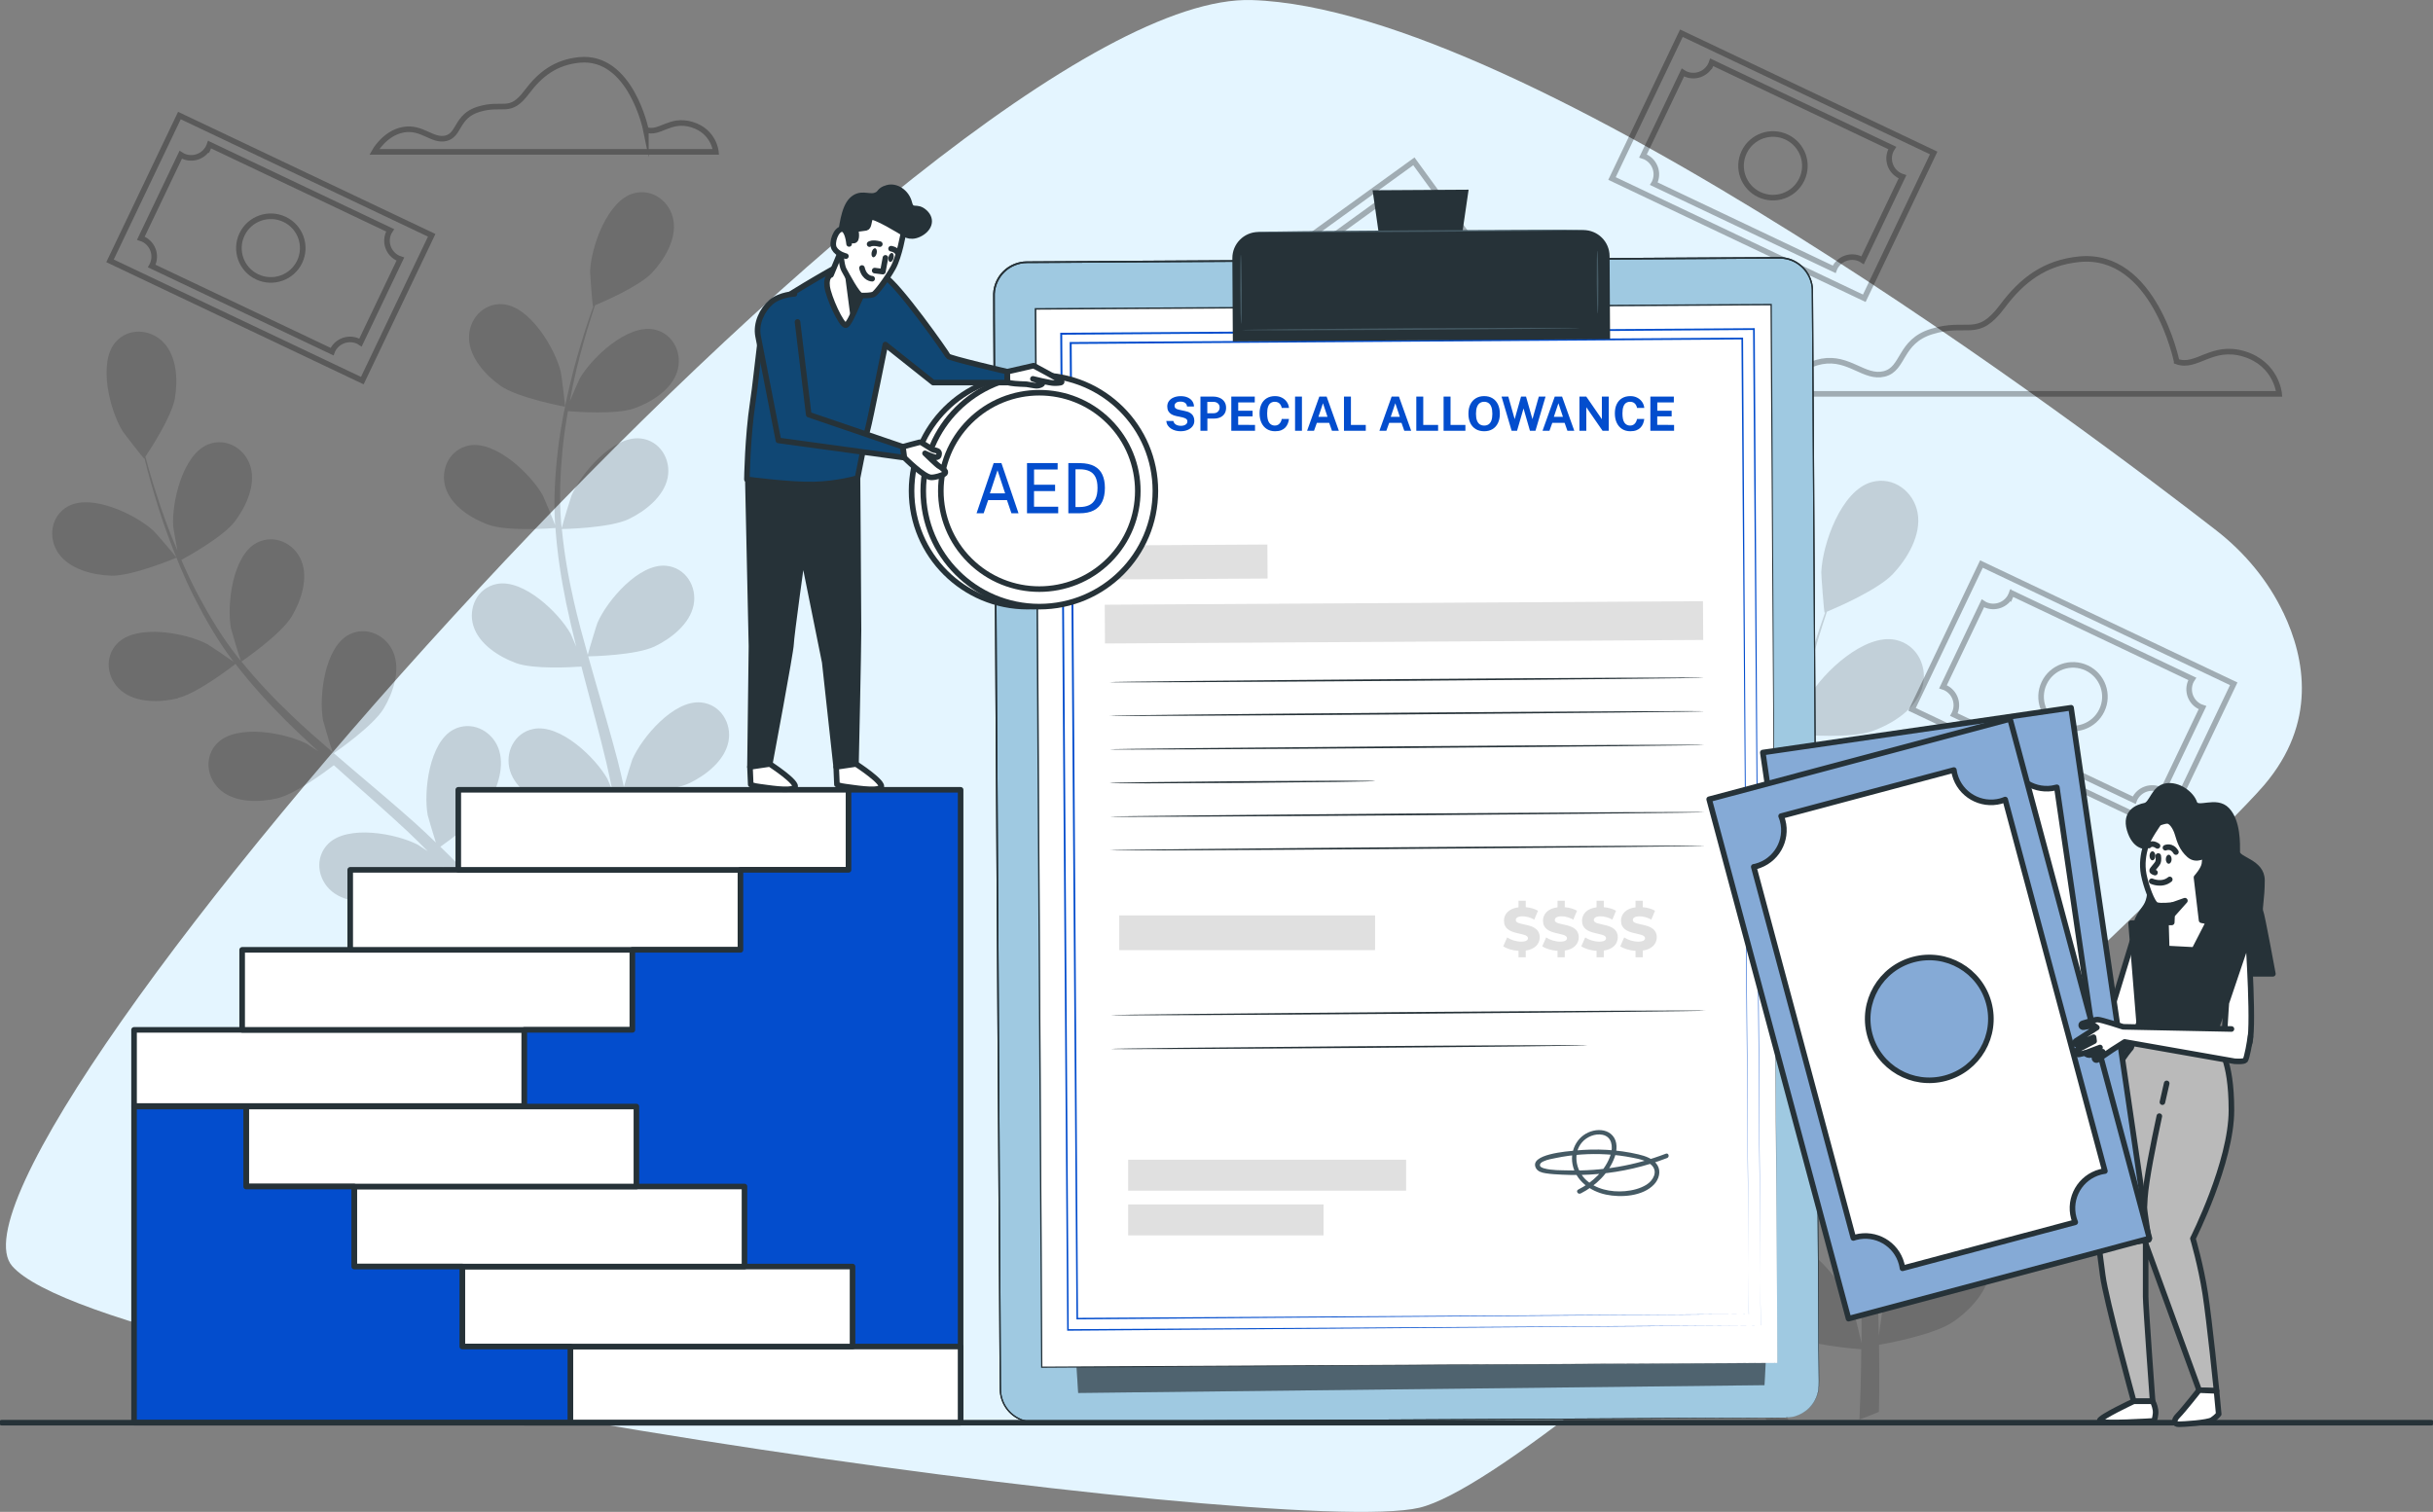 <svg width="436" height="271" viewBox="0 0 436 271" fill="none" xmlns="http://www.w3.org/2000/svg">
<rect x="0" y="0" width="436" height="271" fill="#808080" stroke="none"/>
<g clip-path="url(#clip0_2604_57278)">
<path d="M409.189 109.842C406.419 104.027 402.224 99.001 397.129 95.046C375.472 78.222 274.176 1.601 224.342 0.011C168.352 -1.776 -14.847 207.272 2.174 226.925C19.196 246.579 229.714 276.062 254.353 270.253C278.986 264.444 394.969 153.392 405.749 140.715C415.213 129.585 413.107 118.064 409.195 109.836L409.189 109.842Z" fill="#E4F5FF"/>
<path opacity="0.3" d="M390.067 64.779C390.067 64.779 386.035 45.126 372.592 46.468C366.484 47.076 362.392 50.134 358.854 54.877C354.309 60.963 352.68 57.423 346.173 59.422C340.348 61.21 341.247 66.121 337.662 67.018C334.077 67.909 331.391 63.894 326.465 64.785C321.54 65.676 318.848 70.594 318.848 70.594H408.434C408.434 70.594 407.988 65.237 402.163 63.449C396.338 61.661 393.652 66.127 390.067 64.791V64.779Z" stroke="black" stroke-miterlimit="10"/>
<path opacity="0.3" d="M115.743 23.258C115.743 23.258 112.99 9.829 103.803 10.744C99.626 11.159 96.832 13.248 94.411 16.486C91.303 20.646 90.192 18.226 85.744 19.593C81.766 20.814 82.376 24.173 79.931 24.781C77.48 25.389 75.645 22.644 72.277 23.252C68.909 23.86 67.074 27.219 67.074 27.219H128.292C128.292 27.219 127.984 23.553 124.006 22.337C120.028 21.115 118.193 24.167 115.743 23.252V23.258Z" stroke="black" stroke-miterlimit="10"/>
<g opacity="0.3">
<path d="M301.309 5.952L288.875 31.996L334.087 53.463L346.521 27.419L301.309 5.952Z" stroke="black" stroke-miterlimit="10"/>
<path d="M306.592 11.565C305.765 13.299 303.683 14.039 301.945 13.209C301.812 13.148 301.685 13.076 301.57 12.998L294.43 27.95C294.562 27.992 294.701 28.046 294.834 28.107C296.572 28.931 297.315 31.008 296.482 32.742C296.452 32.808 296.416 32.868 296.379 32.928L328.684 48.272C328.708 48.205 328.738 48.139 328.769 48.073C329.596 46.339 331.678 45.599 333.416 46.43C333.549 46.49 333.676 46.562 333.791 46.64L340.931 31.688C340.798 31.646 340.66 31.592 340.527 31.532C338.788 30.707 338.046 28.63 338.879 26.897C338.939 26.764 339.012 26.638 339.09 26.523L306.755 11.168C306.713 11.3 306.659 11.439 306.598 11.571L306.592 11.565ZM322.883 32.176C321.525 35.023 318.115 36.227 315.26 34.872C312.405 33.518 311.198 30.117 312.556 27.27C313.914 24.423 317.324 23.219 320.179 24.573C323.034 25.928 324.242 29.328 322.883 32.176Z" stroke="black" stroke-miterlimit="10"/>
</g>
<g opacity="0.3">
<path d="M32.149 20.71L19.715 46.754L64.927 68.221L77.361 42.177L32.149 20.71Z" stroke="black" stroke-miterlimit="10"/>
<path d="M37.405 26.313C36.578 28.047 34.495 28.787 32.757 27.956C32.624 27.896 32.498 27.824 32.383 27.746L25.242 42.698C25.375 42.74 25.514 42.794 25.647 42.855C27.385 43.679 28.127 45.756 27.294 47.489C27.264 47.556 27.228 47.616 27.192 47.682L59.497 63.026C59.521 62.959 59.551 62.893 59.581 62.827C60.408 61.093 62.49 60.353 64.229 61.184C64.362 61.244 64.488 61.316 64.603 61.394L71.744 46.442C71.611 46.4 71.472 46.346 71.339 46.285C69.601 45.461 68.859 43.384 69.692 41.651C69.752 41.518 69.824 41.392 69.903 41.277L37.568 25.922C37.526 26.054 37.471 26.193 37.411 26.325L37.405 26.313ZM53.696 46.924C52.338 49.771 48.928 50.975 46.072 49.62C43.218 48.266 42.01 44.865 43.368 42.018C44.727 39.171 48.137 37.967 50.992 39.321C53.847 40.675 55.054 44.076 53.696 46.924Z" stroke="black" stroke-miterlimit="10"/>
</g>
<g opacity="0.3">
<path d="M355.079 101.101L342.645 127.145L387.856 148.612L400.291 122.568L355.079 101.101Z" stroke="black" stroke-miterlimit="10"/>
<path d="M360.354 106.715C359.527 108.449 357.445 109.189 355.706 108.359C355.573 108.299 355.447 108.226 355.332 108.148L348.191 123.1C348.324 123.142 348.463 123.197 348.596 123.257C350.334 124.081 351.077 126.158 350.244 127.892C350.213 127.958 350.177 128.018 350.141 128.084L382.446 143.428C382.47 143.362 382.5 143.295 382.53 143.229C383.357 141.496 385.44 140.755 387.178 141.586C387.311 141.646 387.438 141.718 387.552 141.797L394.693 126.844C394.56 126.802 394.421 126.748 394.289 126.688C392.55 125.863 391.808 123.787 392.641 122.053C392.701 121.921 392.773 121.794 392.852 121.68L360.517 106.324C360.475 106.457 360.42 106.595 360.36 106.728L360.354 106.715ZM376.651 127.332C375.293 130.173 371.883 131.383 369.028 130.029C366.173 128.674 364.966 125.273 366.324 122.426C367.682 119.579 371.092 118.375 373.947 119.729C376.802 121.084 378.009 124.485 376.651 127.332Z" stroke="black" stroke-miterlimit="10"/>
</g>
<g opacity="0.3">
<path d="M212.828 58.228L229.805 81.582L270.347 52.272L253.37 28.918L212.828 58.228Z" stroke="black" stroke-miterlimit="10"/>
<path d="M220.268 56.308C221.397 57.861 221.053 60.04 219.489 61.166C219.369 61.25 219.248 61.329 219.121 61.395L228.869 74.8C228.972 74.704 229.081 74.607 229.201 74.523C230.759 73.397 232.944 73.741 234.072 75.3C234.115 75.36 234.151 75.42 234.193 75.48L263.16 54.539C263.112 54.484 263.069 54.43 263.027 54.37C261.898 52.811 262.242 50.638 263.806 49.513C263.926 49.428 264.047 49.35 264.174 49.284L254.426 35.879C254.323 35.975 254.215 36.071 254.094 36.155C252.537 37.281 250.351 36.938 249.223 35.379C249.138 35.258 249.06 35.138 248.993 35.012L219.996 55.977C220.093 56.08 220.189 56.188 220.274 56.308H220.268ZM246.217 51.902C248.07 54.454 247.502 58.018 244.943 59.866C242.384 61.714 238.811 61.148 236.958 58.596C235.104 56.044 235.672 52.48 238.231 50.632C240.79 48.784 244.364 49.35 246.217 51.902Z" stroke="black" stroke-miterlimit="10"/>
</g>
<g opacity="0.15">
<path d="M19.875 103.185C23.702 103.311 31.609 99.965 31.616 99.959C31.7 99.922 27.825 95.432 27.547 95.179C24.342 92.224 16.399 88.395 12.137 90.785C9.071 92.513 8.558 96.467 10.508 99.218C12.499 102.035 16.622 103.071 19.881 103.179L19.875 103.185Z" fill="black"/>
<path d="M31.827 125.132C35.407 124.284 41.702 119.396 42.203 119.005C44.913 122.532 47.98 125.933 51.275 129.202C53.159 131.074 55.108 132.897 57.094 134.709C56.068 134.017 55.144 133.409 55.006 133.337C51.13 131.332 42.457 129.731 38.98 133.162C36.475 135.636 37.03 139.585 39.638 141.728C42.3 143.919 46.555 143.835 49.73 143.082C52.947 142.318 58.404 138.261 59.828 137.165C60.595 137.851 61.355 138.544 62.128 139.224C65.822 142.498 69.522 145.749 73.059 149.048C74.303 150.209 75.486 151.401 76.675 152.587C75.763 151.973 74.985 151.467 74.858 151.401C70.983 149.397 62.309 147.789 58.832 151.227C56.328 153.701 56.883 157.649 59.49 159.792C62.158 161.983 66.408 161.899 69.583 161.147C72.655 160.418 77.719 156.716 79.421 155.428C80.604 156.68 81.787 157.932 82.874 159.196C83.598 160.075 84.353 160.876 85.029 161.803C85.717 162.706 86.399 163.596 87.075 164.481C88.312 166.233 89.604 168.033 90.769 169.772C91.59 170.976 92.35 172.138 93.117 173.306C91.892 172.132 89.441 169.893 89.218 169.724C85.693 167.154 77.363 164.259 73.403 167.13C70.554 169.195 70.5 173.179 72.757 175.696C75.057 178.26 79.276 178.826 82.524 178.555C86.103 178.26 92.815 174.564 93.648 174.1C94.91 176.039 96.123 177.935 97.24 179.741C98.242 181.36 99.171 182.901 100.052 184.382L102.901 183.25C101.905 181.649 100.843 179.969 99.696 178.2C98.423 176.225 97.016 174.149 95.556 172.024C96.002 171.602 98.531 169.189 100.608 166.642C103.934 168.231 111.068 168.803 111.992 168.869C111.974 171.181 111.937 173.426 111.865 175.551C111.823 177.014 111.762 178.41 111.702 179.765L114.72 178.567C114.738 177.604 114.756 176.629 114.768 175.611C114.798 173.264 114.78 170.754 114.732 168.183C115.656 168.021 123.219 166.66 126.182 164.632C128.874 162.79 131.784 159.702 131.947 156.265C132.104 152.9 129.538 149.842 126.019 150.035C121.136 150.3 116.507 157.794 115.402 162.001C115.336 162.248 114.931 165.023 114.702 166.781C114.678 165.727 114.666 164.71 114.629 163.627C114.569 161.484 114.448 159.347 114.328 157.053C114.231 155.946 114.128 154.826 114.032 153.695C113.953 152.575 113.73 151.395 113.585 150.233C113.193 147.549 112.662 144.846 112.064 142.137C113.941 142.083 120.617 141.788 123.569 140.368C126.508 138.953 129.858 136.341 130.534 132.964C131.198 129.659 129.128 126.246 125.621 125.909C120.75 125.433 115.04 132.139 113.308 136.136C113.199 136.383 112.275 139.392 111.805 141.054C111.436 139.429 111.074 137.803 110.646 136.172C109.408 131.459 108.014 126.722 106.644 121.996C106.221 120.546 105.823 119.101 105.412 117.65C106.082 117.638 114.02 117.458 117.328 115.869C120.267 114.46 123.617 111.842 124.293 108.465C124.957 105.16 122.887 101.747 119.38 101.41C114.515 100.934 108.799 107.64 107.066 111.637C106.934 111.938 105.612 116.266 105.334 117.385C104.435 114.195 103.571 111.011 102.847 107.833C101.839 103.451 101.097 99.099 100.686 94.825C101 94.825 109.288 94.668 112.674 93.043C115.613 91.628 118.963 89.016 119.645 85.639C120.309 82.334 118.239 78.921 114.732 78.584C109.861 78.109 104.151 84.814 102.419 88.811C102.286 89.124 100.861 93.783 100.668 94.644C100.644 94.391 100.59 94.126 100.572 93.874C100.191 89.305 100.403 84.838 100.801 80.661C101.03 78.235 101.386 75.93 101.779 73.691C103.324 73.823 110.398 74.335 113.609 73.209C116.688 72.126 120.303 69.898 121.348 66.618C122.374 63.403 120.69 59.792 117.243 59.063C112.456 58.058 106.04 64.096 103.873 67.882C103.759 68.086 102.793 70.308 102.111 71.939C102.304 70.934 102.485 69.892 102.69 68.929C103.451 65.317 104.368 62.061 105.207 59.184C105.696 57.553 106.173 56.084 106.632 54.717C108.213 54.055 114.569 51.31 116.851 48.879C119.078 46.507 121.263 42.865 120.678 39.47C120.104 36.147 116.941 33.71 113.543 34.655C108.829 35.961 105.925 44.268 105.75 48.62C105.738 48.999 106.179 54.904 106.257 54.874C106.257 54.874 106.336 54.844 106.354 54.832C105.883 56.138 105.4 57.546 104.899 59.093C103.994 61.959 103.004 65.209 102.159 68.815C101.308 72.42 100.487 76.357 99.992 80.583C99.491 84.82 99.189 89.299 99.467 93.958C99.467 94.012 99.479 94.066 99.485 94.12C98.978 92.784 97.439 89.094 97.288 88.823C95.163 85.019 88.819 78.909 84.021 79.86C80.568 80.547 78.842 84.14 79.832 87.367C80.846 90.659 84.437 92.929 87.498 94.042C90.95 95.3 98.906 94.692 99.539 94.638C99.847 99.068 100.529 103.595 101.465 108.134C102.002 110.728 102.618 113.328 103.27 115.929C102.793 114.785 102.358 113.768 102.286 113.635C100.161 109.831 93.817 103.721 89.019 104.672C85.56 105.359 83.84 108.952 84.83 112.179C85.838 115.471 89.435 117.741 92.495 118.86C95.604 119.992 102.394 119.607 104.193 119.48C104.453 120.473 104.706 121.473 104.972 122.46C106.245 127.221 107.531 131.97 108.654 136.666C109.052 138.321 109.378 139.964 109.716 141.608C109.294 140.596 108.925 139.748 108.859 139.621C106.734 135.817 100.39 129.707 95.592 130.658C92.133 131.344 90.413 134.944 91.403 138.164C92.411 141.457 96.008 143.726 99.069 144.84C102.032 145.923 108.31 145.623 110.44 145.484C110.73 147.176 111.026 148.873 111.237 150.528C111.352 151.66 111.545 152.743 111.593 153.887C111.672 155.019 111.744 156.138 111.817 157.246C111.883 159.389 111.962 161.598 111.974 163.687C111.992 165.143 111.98 166.528 111.974 167.924C111.599 166.275 110.797 163.055 110.7 162.796C109.686 160.081 106.988 156.096 103.855 153.779C103.71 153.376 103.529 152.99 103.306 152.623C101.574 149.728 97.741 148.59 94.916 150.685C90.992 153.592 91.276 162.387 92.682 166.51C92.767 166.751 93.962 169.291 94.741 170.88C94.137 170.013 93.564 169.17 92.936 168.286C91.705 166.534 90.419 164.818 89.049 162.97C88.355 162.104 87.654 161.225 86.942 160.334C86.26 159.437 85.421 158.582 84.661 157.691C82.844 155.669 80.912 153.707 78.914 151.774C80.454 150.691 85.856 146.778 87.534 143.967C89.206 141.174 90.552 137.147 89.254 133.963C87.98 130.839 84.371 129.135 81.256 130.779C76.934 133.06 75.878 141.794 76.639 146.086C76.687 146.351 77.58 149.367 78.106 151.016C76.898 149.866 75.697 148.704 74.436 147.579C70.796 144.322 67.011 141.144 63.251 137.954C62.098 136.979 60.963 135.991 59.822 135.01C60.372 134.631 66.897 130.11 68.78 126.968C70.452 124.175 71.798 120.148 70.5 116.964C69.227 113.84 65.617 112.137 62.502 113.78C58.181 116.061 57.124 124.795 57.885 129.087C57.945 129.412 59.237 133.746 59.617 134.836C57.106 132.669 54.619 130.49 52.259 128.238C48.994 125.138 45.97 121.918 43.266 118.577C43.525 118.403 50.352 113.714 52.277 110.493C53.949 107.7 55.295 103.673 53.998 100.489C52.724 97.365 49.114 95.661 46 97.305C41.678 99.586 40.622 108.32 41.388 112.612C41.449 112.949 42.843 117.614 43.157 118.445C42.994 118.246 42.807 118.06 42.65 117.861C39.807 114.261 37.513 110.415 35.533 106.713C34.38 104.564 33.403 102.445 32.491 100.363C33.855 99.622 40.042 96.161 42.094 93.452C44.062 90.858 45.843 87.005 44.907 83.695C43.984 80.45 40.58 78.362 37.308 79.656C32.763 81.45 30.753 90.015 31.037 94.361C31.055 94.596 31.477 96.986 31.809 98.713C31.417 97.768 30.988 96.799 30.626 95.884C29.262 92.453 28.23 89.233 27.337 86.367C26.841 84.736 26.425 83.249 26.051 81.859C27.005 80.432 30.783 74.648 31.344 71.361C31.894 68.153 31.695 63.915 29.328 61.411C27.011 58.955 23.027 58.666 20.715 61.315C17.51 64.999 19.683 73.522 21.946 77.248C22.14 77.567 25.779 82.256 25.828 82.184C25.828 82.184 25.876 82.112 25.882 82.1C26.214 83.448 26.588 84.893 27.029 86.458C27.862 89.347 28.827 92.597 30.119 96.071C31.405 99.544 32.896 103.282 34.821 107.074C36.747 110.878 38.968 114.785 41.781 118.517C41.811 118.559 41.853 118.601 41.883 118.644C40.718 117.807 37.392 115.58 37.121 115.435C33.246 113.431 24.572 111.824 21.095 115.261C18.59 117.735 19.146 121.683 21.753 123.826C24.421 126.017 28.67 125.933 31.845 125.181L31.827 125.132Z" fill="black"/>
<path d="M101.246 72.901C101.337 72.919 100.588 67.038 100.498 66.671C99.46 62.439 94.951 54.879 90.074 54.53C86.561 54.283 83.947 57.299 84.05 60.67C84.152 64.113 87.013 67.249 89.675 69.133C92.796 71.342 101.24 72.901 101.246 72.901Z" fill="black"/>
</g>
<g opacity="0.15">
<path d="M226.918 165.808C231.348 165.952 240.505 162.076 240.511 162.076C240.607 162.034 236.117 156.833 235.797 156.538C232.085 153.113 222.886 148.683 217.954 151.452C214.399 153.45 213.808 158.025 216.065 161.215C218.371 164.472 223.145 165.675 226.918 165.802V165.808Z" fill="black"/>
<path d="M316.485 254.436C316.606 254.635 316.715 254.815 316.835 255.008H320.837C320.342 254.237 319.841 253.449 319.316 252.648C317.837 250.367 316.214 247.953 314.523 245.497C315.043 245.01 317.97 242.217 320.372 239.267C324.229 241.103 332.487 241.771 333.549 241.849C333.531 244.528 333.483 247.129 333.404 249.584C333.35 251.276 333.289 252.895 333.217 254.46L336.706 253.076C336.73 251.962 336.748 250.83 336.76 249.657C336.79 246.942 336.772 244.035 336.724 241.055C337.798 240.868 346.551 239.291 349.985 236.944C353.1 234.813 356.474 231.237 356.661 227.252C356.842 223.352 353.872 219.812 349.798 220.035C344.142 220.342 338.788 229.016 337.503 233.892C337.424 234.181 336.953 237.395 336.688 239.424C336.664 238.208 336.645 237.022 336.603 235.77C336.537 233.29 336.392 230.816 336.253 228.155C336.138 226.873 336.024 225.579 335.909 224.267C335.819 222.967 335.565 221.606 335.396 220.258C334.943 217.146 334.328 214.022 333.64 210.88C335.819 210.813 343.545 210.476 346.961 208.833C350.365 207.196 354.24 204.174 355.031 200.261C355.804 196.433 353.408 192.484 349.345 192.093C343.708 191.545 337.098 199.31 335.088 203.933C334.961 204.222 333.893 207.701 333.344 209.628C332.915 207.743 332.499 205.865 332.004 203.969C330.573 198.51 328.956 193.026 327.368 187.554C326.879 185.875 326.414 184.202 325.944 182.522C326.716 182.51 335.915 182.299 339.742 180.464C343.146 178.832 347.021 175.804 347.812 171.892C348.585 168.064 346.188 164.115 342.126 163.724C336.489 163.176 329.879 170.935 327.869 175.564C327.718 175.913 326.185 180.927 325.859 182.221C324.821 178.525 323.819 174.835 322.98 171.157C321.815 166.083 320.952 161.045 320.481 156.097C320.843 156.097 330.44 155.916 334.358 154.032C337.762 152.395 341.637 149.373 342.428 145.461C343.201 141.632 340.804 137.684 336.742 137.292C331.104 136.745 324.495 144.504 322.485 149.132C322.328 149.494 320.686 154.887 320.457 155.886C320.433 155.591 320.366 155.29 320.348 154.995C319.908 149.71 320.155 144.534 320.62 139.7C320.885 136.889 321.296 134.216 321.755 131.628C323.547 131.778 331.738 132.374 335.456 131.068C339.018 129.816 343.207 127.234 344.42 123.436C345.609 119.716 343.659 115.526 339.67 114.689C334.128 113.528 326.698 120.516 324.193 124.898C324.054 125.133 322.938 127.709 322.153 129.593C322.376 128.426 322.588 127.222 322.823 126.108C323.704 121.931 324.767 118.157 325.738 114.822C326.306 112.932 326.855 111.234 327.386 109.645C329.221 108.881 336.573 105.696 339.223 102.879C341.806 100.128 344.329 95.915 343.653 91.984C342.989 88.138 339.325 85.315 335.396 86.41C329.939 87.927 326.577 97.54 326.378 102.584C326.36 103.018 326.873 109.862 326.97 109.82C326.97 109.82 327.06 109.784 327.078 109.772C326.535 111.288 325.974 112.914 325.394 114.707C324.35 118.024 323.197 121.786 322.225 125.964C321.242 130.135 320.288 134.692 319.714 139.586C319.135 144.491 318.779 149.674 319.105 155.068C319.105 155.128 319.123 155.194 319.123 155.254C318.537 153.707 316.751 149.433 316.576 149.12C314.119 144.714 306.767 137.641 301.214 138.743C297.212 139.538 295.22 143.703 296.367 147.435C297.538 151.245 301.697 153.876 305.246 155.17C309.248 156.627 318.459 155.922 319.189 155.862C319.545 160.997 320.33 166.234 321.417 171.489C322.038 174.498 322.751 177.502 323.511 180.512C322.962 179.187 322.461 178.014 322.37 177.857C319.908 173.451 312.562 166.378 307.009 167.48C303.007 168.274 301.015 172.44 302.162 176.172C303.333 179.982 307.491 182.612 311.041 183.907C314.638 185.219 322.503 184.773 324.585 184.629C324.887 185.779 325.177 186.934 325.485 188.084C326.958 193.598 328.449 199.1 329.746 204.535C330.205 206.449 330.585 208.357 330.972 210.26C330.483 209.086 330.06 208.105 329.982 207.96C327.519 203.554 320.173 196.481 314.62 197.583C310.618 198.377 308.626 202.543 309.767 206.275C310.938 210.085 315.097 212.716 318.646 214.004C322.081 215.256 329.342 214.907 331.817 214.75C332.155 216.712 332.499 218.675 332.734 220.589C332.867 221.901 333.09 223.153 333.151 224.477C333.235 225.79 333.326 227.084 333.41 228.372C333.483 230.852 333.579 233.41 333.591 235.83C333.615 237.516 333.603 239.123 333.591 240.736C333.157 238.822 332.227 235.096 332.118 234.795C330.947 231.653 327.821 227.036 324.193 224.351C324.024 223.888 323.813 223.436 323.559 223.015C321.555 219.662 317.119 218.344 313.841 220.77C309.296 224.14 309.628 234.319 311.252 239.093C311.348 239.376 312.731 242.313 313.636 244.155C312.936 243.156 312.278 242.175 311.548 241.151C310.117 239.123 308.632 237.136 307.045 234.993C306.242 233.988 305.427 232.971 304.606 231.942C303.816 230.906 302.844 229.913 301.962 228.884C299.862 226.542 297.617 224.267 295.311 222.028C297.091 220.776 303.351 216.237 305.288 212.986C307.22 209.754 308.783 205.095 307.28 201.399C305.807 197.781 301.624 195.807 298.015 197.709C293.011 200.352 291.792 210.464 292.673 215.43C292.727 215.737 293.766 219.235 294.369 221.137C292.969 219.8 291.581 218.464 290.12 217.158C285.907 213.39 281.525 209.706 277.173 206.016C275.839 204.884 274.523 203.747 273.201 202.603C273.841 202.163 281.392 196.933 283.571 193.291C285.502 190.058 287.066 185.399 285.557 181.703C284.084 178.086 279.901 176.111 276.297 178.02C271.293 180.662 270.074 190.775 270.955 195.741C271.022 196.114 272.519 201.134 272.959 202.398C270.05 199.888 267.171 197.366 264.437 194.76C260.658 191.172 257.151 187.44 254.018 183.576C254.314 183.371 262.227 177.947 264.455 174.221C266.386 170.983 267.95 166.33 266.441 162.634C264.968 159.016 260.785 157.042 257.175 158.95C252.171 161.593 250.952 171.705 251.833 176.671C251.9 177.063 253.517 182.462 253.88 183.419C253.692 183.19 253.475 182.974 253.294 182.739C250.004 178.567 247.343 174.119 245.055 169.833C243.721 167.347 242.586 164.891 241.536 162.478C243.111 161.617 250.276 157.608 252.654 154.478C254.93 151.474 256.994 147.014 255.908 143.179C254.839 139.423 250.898 137.003 247.107 138.502C241.844 140.579 239.514 150.499 239.846 155.531C239.864 155.808 240.353 158.565 240.745 160.575C240.286 159.48 239.791 158.36 239.375 157.301C237.8 153.328 236.598 149.596 235.566 146.285C234.993 144.395 234.51 142.674 234.081 141.06C235.186 139.411 239.562 132.711 240.208 128.907C240.842 125.193 240.612 120.287 237.872 117.386C235.192 114.545 230.574 114.208 227.9 117.278C224.188 121.545 226.705 131.417 229.325 135.727C229.554 136.1 233.761 141.524 233.822 141.44C233.822 141.44 233.876 141.361 233.888 141.337C234.275 142.896 234.703 144.57 235.21 146.382C236.176 149.728 237.293 153.497 238.789 157.511C240.274 161.532 242.001 165.86 244.234 170.255C246.467 174.661 249.039 179.187 252.292 183.503C252.328 183.551 252.377 183.6 252.413 183.648C251.067 182.679 247.216 180.096 246.896 179.934C242.405 177.61 232.367 175.756 228.341 179.729C225.444 182.594 226.084 187.163 229.102 189.649C232.186 192.183 237.111 192.087 240.781 191.214C244.928 190.227 252.214 184.575 252.793 184.117C255.932 188.198 259.481 192.141 263.302 195.927C265.481 198.094 267.744 200.207 270.038 202.302C268.849 201.501 267.774 200.797 267.618 200.713C263.127 198.389 253.089 196.535 249.063 200.508C246.165 203.373 246.805 207.942 249.823 210.422C252.908 212.956 257.833 212.86 261.503 211.987C265.233 211.102 271.541 206.401 273.195 205.137C274.082 205.932 274.963 206.732 275.857 207.521C280.136 211.313 284.422 215.075 288.514 218.897C289.957 220.246 291.327 221.624 292.703 222.997C291.647 222.286 290.748 221.696 290.603 221.624C286.112 219.301 276.074 217.447 272.048 221.42C269.151 224.285 269.79 228.854 272.808 231.334C275.893 233.868 280.818 233.771 284.494 232.899C288.049 232.05 293.916 227.77 295.89 226.271C297.254 227.722 298.631 229.173 299.886 230.635C300.725 231.659 301.6 232.58 302.385 233.651C303.182 234.698 303.972 235.728 304.757 236.757C306.194 238.786 307.685 240.868 309.031 242.879C309.978 244.269 310.86 245.618 311.747 246.972C310.328 245.618 307.491 243.017 307.226 242.831C303.146 239.857 293.5 236.504 288.919 239.827C285.617 242.217 285.557 246.834 288.17 249.747C290.832 252.721 295.715 253.371 299.482 253.058C303.628 252.715 311.397 248.441 312.363 247.899C313.823 250.144 315.23 252.335 316.515 254.43L316.485 254.436Z" fill="black"/>
<path d="M321.133 130.744C321.236 130.762 320.366 123.954 320.264 123.533C319.057 118.633 313.841 109.881 308.192 109.478C304.123 109.189 301.099 112.68 301.214 116.587C301.335 120.571 304.649 124.201 307.727 126.38C311.343 128.938 321.121 130.744 321.127 130.744H321.133Z" fill="black"/>
</g>
<path d="M93.957 184.598H24.023V198.244H93.957V184.598Z" fill="white" stroke="#263238" stroke-linecap="round" stroke-linejoin="round"/>
<path d="M113.328 170.254H43.395V184.592H113.328V170.254Z" fill="white" stroke="#263238" stroke-linecap="round" stroke-linejoin="round"/>
<path d="M132.691 155.914H62.758V170.252H132.691V155.914Z" fill="white" stroke="#263238" stroke-linecap="round" stroke-linejoin="round"/>
<path d="M152.058 141.57H82.125V155.909H152.058V141.57Z" fill="white" stroke="#263238" stroke-linecap="round" stroke-linejoin="round"/>
<path d="M172.146 255.006V141.57H152.058V155.915H132.694V170.253H113.324V184.597H93.961V255.006H172.146Z" fill="#034DCD" stroke="#263238" stroke-linecap="round" stroke-linejoin="round"/>
<path d="M172.14 241.359H102.207V255.005H172.14V241.359Z" fill="white" stroke="#263238" stroke-linecap="round" stroke-linejoin="round"/>
<path d="M82.844 241.359H152.777V227.021H82.844V241.359Z" fill="white" stroke="#263238" stroke-linecap="round" stroke-linejoin="round"/>
<path d="M63.481 227.023H133.414V212.679H63.481V227.023Z" fill="white" stroke="#263238" stroke-linecap="round" stroke-linejoin="round"/>
<path d="M44.11 212.68H114.043V198.341H44.11V212.68Z" fill="white" stroke="#263238" stroke-linecap="round" stroke-linejoin="round"/>
<path d="M24.023 255.007V198.34H44.111V212.678H63.475V227.022H82.844V241.361H102.208V255.007H24.023Z" fill="#034DCD" stroke="#263238" stroke-linecap="round" stroke-linejoin="round"/>
<g clip-path="url(#clip1_2604_57278)">
<path d="M320.081 254.096L185.253 254.888C181.982 254.91 179.312 252.274 179.29 249.008L178.133 52.958C178.111 49.692 180.751 47.026 184.022 47.004L318.85 46.211C322.121 46.189 324.791 48.825 324.813 52.091L325.97 248.141C325.992 251.407 323.352 254.073 320.081 254.096Z" fill="#9FC9E1"/>
<path d="M320.079 254.096C320.079 254.096 320.235 254.081 320.532 254.067C320.836 254.044 321.281 253.97 321.852 253.8C322.416 253.615 323.098 253.296 323.788 252.741C324.463 252.186 325.138 251.371 325.553 250.282C325.768 249.742 325.894 249.134 325.924 248.49C325.953 247.846 325.924 247.157 325.924 246.439C325.916 245.002 325.901 243.432 325.887 241.729C325.864 238.33 325.835 234.405 325.805 229.983C325.694 212.306 325.523 186.734 325.316 155.134C325.219 139.331 325.108 122.024 324.997 103.443C324.937 94.156 324.878 84.543 324.819 74.65C324.789 69.703 324.759 64.681 324.73 59.594C324.707 57.054 324.693 54.491 324.67 51.914C324.641 50.648 324.144 49.411 323.343 48.433C322.519 47.463 321.392 46.752 320.131 46.486C319.501 46.345 318.87 46.338 318.203 46.352C317.55 46.352 316.89 46.36 316.23 46.367C314.917 46.375 313.597 46.382 312.27 46.389C309.622 46.404 306.959 46.419 304.282 46.441C298.927 46.471 293.505 46.508 288.032 46.538C277.077 46.604 265.9 46.671 254.516 46.737C231.747 46.871 208.176 47.011 184.028 47.152C182.552 47.152 181.091 47.745 180.038 48.774C178.977 49.789 178.332 51.218 178.272 52.677C178.257 55.661 178.302 58.653 178.309 61.63C178.346 67.584 178.376 73.502 178.413 79.367C178.48 91.112 178.547 102.68 178.613 114.048C178.747 136.79 178.873 158.719 178.992 179.617C179.11 200.509 179.222 220.363 179.325 238.952C179.34 241.277 179.355 243.58 179.363 245.861C179.377 247.002 179.363 248.142 179.392 249.268C179.437 250.379 179.822 251.46 180.46 252.356C181.098 253.252 181.996 253.948 183.004 254.363C183.509 254.563 184.043 254.696 184.584 254.755C185.118 254.8 185.674 254.785 186.223 254.785C188.426 254.77 190.606 254.763 192.765 254.748C201.405 254.703 209.689 254.652 217.603 254.607C249.25 254.437 274.86 254.304 292.563 254.215C301.412 254.178 308.279 254.141 312.945 254.118C315.273 254.111 317.046 254.104 318.247 254.104C319.442 254.104 320.05 254.104 320.05 254.104C320.05 254.104 319.442 254.118 318.247 254.126C317.053 254.133 315.273 254.148 312.945 254.17C308.287 254.207 301.412 254.252 292.563 254.318C274.86 254.437 249.25 254.6 217.603 254.807C209.689 254.859 201.398 254.911 192.765 254.963C190.606 254.977 188.426 254.992 186.223 255C185.674 255 185.125 255.015 184.554 254.97C183.991 254.903 183.442 254.77 182.915 254.563C181.869 254.133 180.935 253.408 180.275 252.474C179.615 251.549 179.207 250.423 179.162 249.268C179.133 248.127 179.14 247.002 179.125 245.854C179.11 243.573 179.096 241.27 179.081 238.944C178.969 220.363 178.843 200.509 178.717 179.61C178.591 158.719 178.458 136.783 178.324 114.04C178.257 102.673 178.191 91.097 178.117 79.359C178.079 73.487 178.05 67.57 178.013 61.615C178.005 58.638 177.961 55.661 177.976 52.647C178.035 51.114 178.71 49.611 179.822 48.552C180.928 47.478 182.463 46.856 184.005 46.856C208.147 46.715 231.724 46.575 254.494 46.441C265.878 46.375 277.063 46.308 288.01 46.249C293.483 46.219 298.905 46.19 304.26 46.152C306.937 46.138 309.6 46.123 312.247 46.108C313.568 46.101 314.888 46.093 316.208 46.086C316.868 46.086 317.521 46.078 318.181 46.071C318.826 46.056 319.508 46.071 320.161 46.212C321.474 46.493 322.66 47.241 323.513 48.248C324.351 49.27 324.863 50.566 324.9 51.884C324.915 54.462 324.937 57.024 324.952 59.572C324.982 64.659 325.011 69.68 325.041 74.627C325.1 84.521 325.152 94.134 325.204 103.42C325.308 122.001 325.405 139.308 325.494 155.112C325.664 186.712 325.798 212.284 325.894 229.961C325.916 234.382 325.931 238.307 325.953 241.707C325.961 243.41 325.968 244.98 325.976 246.417C325.976 247.135 325.998 247.816 325.968 248.468C325.931 249.12 325.805 249.734 325.583 250.275C325.16 251.371 324.477 252.186 323.795 252.748C323.105 253.304 322.416 253.622 321.845 253.807C321.266 253.97 320.821 254.037 320.517 254.059C320.213 254.074 320.065 254.074 320.065 254.074L320.079 254.096Z" fill="#263238"/>
<g opacity="0.3">
<path d="M193.211 249.682L316.202 248.282L317.47 224.547L313.621 210.262L191.973 229.976L193.211 249.682Z" fill="black"/>
</g>
<path d="M320.079 254.096C320.079 254.096 320.235 254.081 320.532 254.067C320.836 254.044 321.281 253.97 321.852 253.8C322.416 253.615 323.098 253.296 323.788 252.741C324.463 252.186 325.138 251.371 325.553 250.282C325.768 249.742 325.894 249.134 325.924 248.49C325.953 247.846 325.924 247.157 325.924 246.439C325.916 245.002 325.901 243.432 325.887 241.729C325.864 238.33 325.835 234.405 325.805 229.983C325.694 212.306 325.523 186.734 325.316 155.134C325.219 139.331 325.108 122.024 324.997 103.443C324.937 94.156 324.878 84.543 324.819 74.65C324.789 69.703 324.759 64.681 324.73 59.594C324.707 57.054 324.693 54.491 324.67 51.914C324.641 50.648 324.144 49.411 323.343 48.433C322.519 47.463 321.392 46.752 320.131 46.486C319.501 46.345 318.87 46.338 318.203 46.352C317.55 46.352 316.89 46.36 316.23 46.367C314.917 46.375 313.597 46.382 312.27 46.389C309.622 46.404 306.959 46.419 304.282 46.441C298.927 46.471 293.505 46.508 288.032 46.538C277.077 46.604 265.9 46.671 254.516 46.737C231.747 46.871 208.176 47.011 184.028 47.152C182.552 47.152 181.091 47.745 180.038 48.774C178.977 49.789 178.332 51.218 178.272 52.677C178.257 55.661 178.302 58.653 178.309 61.63C178.346 67.584 178.376 73.502 178.413 79.367C178.48 91.112 178.547 102.68 178.613 114.048C178.747 136.79 178.873 158.719 178.992 179.617C179.11 200.509 179.222 220.363 179.325 238.952C179.34 241.277 179.355 243.58 179.363 245.861C179.377 247.002 179.363 248.142 179.392 249.268C179.437 250.379 179.822 251.46 180.46 252.356C181.098 253.252 181.996 253.948 183.004 254.363C183.509 254.563 184.043 254.696 184.584 254.755C185.118 254.8 185.674 254.785 186.223 254.785C188.426 254.77 190.606 254.763 192.765 254.748C201.405 254.703 209.689 254.652 217.603 254.607C249.25 254.437 274.86 254.304 292.563 254.215C301.412 254.178 308.279 254.141 312.945 254.118C315.273 254.111 317.046 254.104 318.247 254.104C319.442 254.104 320.05 254.104 320.05 254.104C320.05 254.104 319.442 254.118 318.247 254.126C317.053 254.133 315.273 254.148 312.945 254.17C308.287 254.207 301.412 254.252 292.563 254.318C274.86 254.437 249.25 254.6 217.603 254.807C209.689 254.859 201.398 254.911 192.765 254.963C190.606 254.977 188.426 254.992 186.223 255C185.674 255 185.125 255.015 184.554 254.97C183.991 254.903 183.442 254.77 182.915 254.563C181.869 254.133 180.935 253.408 180.275 252.474C179.615 251.549 179.207 250.423 179.162 249.268C179.133 248.127 179.14 247.002 179.125 245.854C179.11 243.573 179.096 241.27 179.081 238.944C178.969 220.363 178.843 200.509 178.717 179.61C178.591 158.719 178.458 136.783 178.324 114.04C178.257 102.673 178.191 91.097 178.117 79.359C178.079 73.487 178.05 67.57 178.013 61.615C178.005 58.638 177.961 55.661 177.976 52.647C178.035 51.114 178.71 49.611 179.822 48.552C180.928 47.478 182.463 46.856 184.005 46.856C208.147 46.715 231.724 46.575 254.494 46.441C265.878 46.375 277.063 46.308 288.01 46.249C293.483 46.219 298.905 46.19 304.26 46.152C306.937 46.138 309.6 46.123 312.247 46.108C313.568 46.101 314.888 46.093 316.208 46.086C316.868 46.086 317.521 46.078 318.181 46.071C318.826 46.056 319.508 46.071 320.161 46.212C321.474 46.493 322.66 47.241 323.513 48.248C324.351 49.27 324.863 50.566 324.9 51.884C324.915 54.462 324.937 57.024 324.952 59.572C324.982 64.659 325.011 69.68 325.041 74.627C325.1 84.521 325.152 94.134 325.204 103.42C325.308 122.001 325.405 139.308 325.494 155.112C325.664 186.712 325.798 212.284 325.894 229.961C325.916 234.382 325.931 238.307 325.953 241.707C325.961 243.41 325.968 244.98 325.976 246.417C325.976 247.135 325.998 247.816 325.968 248.468C325.931 249.12 325.805 249.734 325.583 250.275C325.16 251.371 324.477 252.186 323.795 252.748C323.105 253.304 322.416 253.622 321.845 253.807C321.266 253.97 320.821 254.037 320.517 254.059C320.213 254.074 320.065 254.074 320.065 254.074L320.079 254.096Z" fill="#263238"/>
<g opacity="0.3">
<path d="M193.211 249.682L316.202 248.282L317.47 224.547L313.621 210.262L191.973 229.976L193.211 249.682Z" fill="black"/>
</g>
<path d="M318.521 244.293L186.793 245.063L185.703 55.374L317.401 54.723L318.521 244.293Z" fill="white"/>
<path d="M318.522 244.291C318.522 243.195 318.01 166.546 317.276 54.602L317.402 54.721C277.411 54.958 232.681 55.224 185.585 55.505H185.57L185.704 55.372C186.112 126.607 186.497 192.422 186.794 245.068L186.683 244.957C266.865 244.55 317.624 244.291 318.514 244.291C317.624 244.291 266.865 244.639 186.683 245.172H186.571V245.061C186.253 192.422 185.852 126.607 185.422 55.365V55.231H185.555H185.57C232.666 54.958 277.396 54.698 317.387 54.469H317.513V54.587C318.099 166.539 318.507 243.187 318.507 244.283L318.522 244.291Z" fill="#263238"/>
<path d="M315.52 237.553C315.513 236.153 314.964 164.355 314.155 58.987L314.311 59.143C276.657 59.402 234.537 59.691 190.193 59.994H190.178L190.349 59.824C190.786 126.882 191.194 188.831 191.52 238.389L191.38 238.249C266.859 237.827 314.37 237.56 315.513 237.553C314.37 237.56 266.859 237.938 191.38 238.523H191.239V238.382C190.897 188.823 190.467 126.875 190 59.817V59.646H190.171H190.185C234.53 59.35 276.649 59.076 314.304 58.824H314.459V58.98C315.075 164.348 315.498 236.146 315.505 237.545L315.52 237.553Z" fill="#034DCD"/>
<path d="M313.403 235.553C313.395 234.153 312.854 163.814 312.068 60.682L312.223 60.838C275.667 61.09 234.845 61.371 191.888 61.66H191.873L192.044 61.49C192.474 127.222 192.874 187.927 193.186 236.36L193.045 236.219C266.27 235.812 312.261 235.553 313.395 235.545C312.261 235.553 266.262 235.915 193.045 236.493H192.904V236.352C192.57 187.919 192.147 127.215 191.688 61.482V61.312H191.858H191.873C234.83 61.031 275.652 60.757 312.209 60.52H312.364V60.675C312.965 163.806 313.381 234.145 313.388 235.545L313.403 235.553Z" fill="#034DCD"/>
<path d="M227.117 97.603L198.281 97.773L198.317 103.868L227.153 103.697L227.117 97.603Z" fill="#E0E0E0"/>
<path d="M305.179 107.759L197.973 108.395L198.014 115.341L305.22 114.706L305.179 107.759Z" fill="#E0E0E0"/>
<path d="M305.37 121.476C305.37 121.557 281.511 121.809 252.081 122.031C222.645 122.254 198.793 122.365 198.785 122.276C198.785 122.194 222.637 121.943 252.074 121.72C281.503 121.498 305.363 121.387 305.363 121.476H305.37Z" fill="#263238"/>
<path d="M305.402 127.496C305.402 127.577 281.542 127.829 252.113 128.051C222.676 128.273 198.824 128.384 198.816 128.295C198.816 128.214 222.668 127.962 252.105 127.74C281.535 127.518 305.394 127.407 305.394 127.496H305.402Z" fill="#263238"/>
<path d="M305.425 133.523C305.425 133.604 281.566 133.856 252.136 134.078C222.699 134.3 198.847 134.412 198.84 134.323C198.832 134.234 222.692 133.989 252.129 133.767C281.558 133.545 305.418 133.434 305.418 133.523H305.425Z" fill="#263238"/>
<path d="M246.409 139.998C246.409 140.079 235.766 140.227 222.645 140.331C209.518 140.427 198.875 140.442 198.875 140.353C198.875 140.272 209.511 140.124 222.645 140.02C235.773 139.924 246.409 139.909 246.416 139.99L246.409 139.998Z" fill="#263238"/>
<path d="M305.476 145.581C305.476 145.663 281.616 145.915 252.187 146.137C222.75 146.359 198.898 146.47 198.891 146.381C198.891 146.3 222.743 146.048 252.18 145.826C281.609 145.604 305.468 145.493 305.468 145.581H305.476Z" fill="#263238"/>
<path d="M305.507 151.609C305.507 151.69 281.648 151.942 252.218 152.164C222.781 152.386 198.929 152.497 198.922 152.409C198.922 152.327 222.774 152.075 252.211 151.853C281.64 151.631 305.5 151.52 305.5 151.609H305.507Z" fill="#263238"/>
<path d="M284.5 187.373C284.5 187.454 265.38 187.669 241.795 187.847C218.203 188.025 199.09 188.099 199.09 188.017C199.09 187.936 218.21 187.721 241.795 187.543C265.38 187.365 284.5 187.291 284.5 187.373Z" fill="#263238"/>
<path d="M305.64 181.16C305.64 181.241 281.78 181.493 252.351 181.715C222.914 181.937 199.062 182.048 199.055 181.959C199.055 181.878 222.907 181.626 252.344 181.404C281.773 181.182 305.632 181.071 305.632 181.16H305.64Z" fill="#263238"/>
<path d="M225.507 41.582L283.72 41.237C286.308 41.221 288.427 43.305 288.442 45.897L288.531 60.789L220.929 61.19L220.84 46.297C220.825 43.712 222.911 41.597 225.507 41.582Z" fill="#263238"/>
<path d="M263.179 34L245.973 34.104L248.072 48.811L261.029 48.737L263.179 34Z" fill="#263238"/>
<path d="M284.071 41.244C284.071 41.326 270.884 41.467 254.619 41.563C238.347 41.659 225.16 41.674 225.16 41.592C225.16 41.511 238.347 41.37 254.619 41.274C270.884 41.178 284.071 41.163 284.071 41.244Z" fill="#455A64"/>
<path d="M222.433 58.024C222.352 58.024 222.277 55.254 222.255 51.84C222.233 48.426 222.285 45.656 222.359 45.656C222.441 45.656 222.515 48.426 222.537 51.84C222.559 55.254 222.507 58.024 222.433 58.024Z" fill="#455A64"/>
<path d="M286.318 56.18C286.236 56.18 286.162 53.67 286.14 50.567C286.125 47.464 286.169 44.953 286.251 44.953C286.332 44.953 286.407 47.464 286.429 50.567C286.444 53.67 286.399 56.18 286.318 56.18Z" fill="#455A64"/>
<path d="M283.07 58.801C283.07 58.882 269.534 59.023 252.839 59.119C236.137 59.215 222.602 59.23 222.602 59.156C222.602 59.075 236.137 58.934 252.839 58.838C269.534 58.742 283.077 58.727 283.077 58.801H283.07Z" fill="#455A64"/>
<path d="M283.247 213.93C285.954 212.567 288.32 210.286 289.358 207.391C289.795 206.169 289.907 204.628 289.002 203.577C288.149 202.584 286.769 202.399 285.553 202.673C282.839 203.295 281.318 205.976 281.793 208.642C282.327 211.619 284.96 213.523 287.778 214.122C290.485 214.7 294.416 214.448 296.433 212.286C297.279 211.375 297.694 209.99 297.019 208.857C296.315 207.68 294.839 207.206 293.578 206.909C289.892 206.043 285.998 205.858 282.238 206.235C281.036 206.361 273.857 206.85 275.259 209.405C275.585 210.005 276.356 210.205 276.979 210.301C277.958 210.457 278.967 210.508 279.954 210.553C282.112 210.664 284.285 210.62 286.436 210.427C290.656 210.049 294.809 209.094 298.755 207.568C299.237 207.383 299.022 206.606 298.532 206.791C292.992 208.924 287.059 209.938 281.118 209.79C279.709 209.753 278.092 209.805 276.727 209.427C276.364 209.324 275.83 209.146 275.986 208.687C276.075 208.413 276.401 208.257 276.646 208.146C277.313 207.835 278.092 207.717 278.804 207.568C281.793 206.946 284.871 206.739 287.919 206.917C289.477 207.006 291.019 207.206 292.547 207.509C293.711 207.739 295.128 207.991 295.996 208.872C297.153 210.042 296.226 211.612 295.069 212.338C293.934 213.056 292.532 213.389 291.205 213.508C288.713 213.73 285.887 213.175 284.07 211.345C282.364 209.627 281.845 206.687 283.506 204.754C284.359 203.762 285.835 203.14 287.148 203.399C288.876 203.74 289.083 205.532 288.638 206.954C287.756 209.753 285.375 211.945 282.816 213.226C282.349 213.463 282.764 214.152 283.232 213.922L283.247 213.93Z" fill="#455A64"/>
<path d="M251.978 207.871H202.168V213.418H251.978V207.871Z" fill="#E0E0E0"/>
<path d="M237.182 215.891H202.168V221.437H237.182V215.891Z" fill="#E0E0E0"/>
<path d="M273.417 170.391V171.591H272.12V170.436C271.037 170.362 270.013 170.051 269.383 169.614L270.087 168.036C270.755 168.481 271.712 168.784 272.587 168.784C273.462 168.784 273.818 168.533 273.818 168.17C273.818 166.97 269.516 167.844 269.516 165.037C269.516 163.852 270.369 162.845 272.12 162.63V161.445H273.417V162.608C274.218 162.675 275.005 162.889 275.613 163.245L274.953 164.83C274.226 164.445 273.514 164.245 272.854 164.245C271.956 164.245 271.63 164.548 271.63 164.926C271.63 166.081 275.924 165.215 275.924 167.999C275.924 169.147 275.101 170.14 273.417 170.384V170.391Z" fill="#E0E0E0"/>
<path d="M280.41 170.391V171.591H279.112V170.436C278.029 170.362 277.005 170.051 276.375 169.614L277.08 168.036C277.747 168.481 278.704 168.784 279.579 168.784C280.454 168.784 280.81 168.533 280.81 168.17C280.81 166.97 276.509 167.844 276.509 165.037C276.509 163.852 277.361 162.845 279.112 162.63V161.445H280.41V162.608C281.211 162.675 281.997 162.889 282.605 163.245L281.945 164.83C281.218 164.445 280.506 164.245 279.846 164.245C278.949 164.245 278.622 164.548 278.622 164.926C278.622 166.081 282.917 165.215 282.917 167.999C282.917 169.147 282.093 170.14 280.41 170.384V170.391Z" fill="#E0E0E0"/>
<path d="M287.406 170.391V171.591H286.108V170.436C285.025 170.362 284.002 170.051 283.371 169.614L284.076 168.036C284.743 168.481 285.7 168.784 286.575 168.784C287.45 168.784 287.806 168.533 287.806 168.17C287.806 166.97 283.505 167.844 283.505 165.037C283.505 163.852 284.358 162.845 286.108 162.63V161.445H287.406V162.608C288.207 162.675 288.993 162.889 289.601 163.245L288.941 164.83C288.214 164.445 287.502 164.245 286.842 164.245C285.945 164.245 285.618 164.548 285.618 164.926C285.618 166.081 289.913 165.215 289.913 167.999C289.913 169.147 289.089 170.14 287.406 170.384V170.391Z" fill="#E0E0E0"/>
<path d="M294.39 170.391V171.591H293.092V170.436C292.009 170.362 290.986 170.051 290.355 169.614L291.06 168.036C291.728 168.481 292.684 168.784 293.559 168.784C294.435 168.784 294.791 168.533 294.791 168.17C294.791 166.97 290.489 167.844 290.489 165.037C290.489 163.852 291.342 162.845 293.092 162.63V161.445H294.39V162.608C295.191 162.675 295.977 162.889 296.585 163.245L295.925 164.83C295.199 164.445 294.487 164.245 293.826 164.245C292.929 164.245 292.603 164.548 292.603 164.926C292.603 166.081 296.897 165.215 296.897 167.999C296.897 169.147 296.074 170.14 294.39 170.384V170.391Z" fill="#E0E0E0"/>
<path d="M246.413 164.082H200.57V170.303H246.413V164.082Z" fill="#E0E0E0"/>
</g>
<path d="M184.152 108.736C195.639 108.736 204.952 99.449 204.952 87.993C204.952 76.537 195.639 67.25 184.152 67.25C172.664 67.25 163.352 76.537 163.352 87.993C163.352 99.449 172.664 108.736 184.152 108.736Z" fill="white" stroke="#263238" stroke-linecap="round" stroke-linejoin="round"/>
<path d="M186.249 108.736C197.737 108.736 207.049 99.449 207.049 87.993C207.049 76.537 197.737 67.25 186.249 67.25C174.762 67.25 165.449 76.537 165.449 87.993C165.449 99.449 174.762 108.736 186.249 108.736Z" fill="white" stroke="#263238" stroke-linecap="round" stroke-linejoin="round"/>
<path d="M198.729 100.438C205.621 93.564 205.621 82.42 198.729 75.547C191.836 68.673 180.662 68.673 173.769 75.547C166.877 82.42 166.877 93.564 173.769 100.438C180.662 107.311 191.836 107.311 198.729 100.438Z" fill="white" stroke="#263238" stroke-linecap="round" stroke-linejoin="round"/>
<path d="M175 92L178.069 83H179.457L182.521 92H181.251L180.451 89.641H177.082L176.276 92H175ZM177.393 88.434H180.122L178.757 84.295L177.393 88.434Z" fill="#034DCD"/>
<path d="M184.042 92V83H189.534L189.528 84.158H185.306V86.89H189.075V88.029H185.3V90.824L189.634 90.83V92H184.042Z" fill="#034DCD"/>
<path d="M191.449 92V83C191.481 83 191.573 83.002 191.726 83.006C191.883 83.006 192.071 83.006 192.29 83.006C192.51 83.002 192.733 83.002 192.961 83.006C193.192 83.006 193.398 83.008 193.578 83.012C194.617 83.029 195.462 83.212 196.112 83.56C196.763 83.909 197.24 84.411 197.541 85.066C197.847 85.718 198 86.512 198 87.45C198 88.425 197.837 89.253 197.512 89.934C197.187 90.61 196.689 91.124 196.018 91.477C195.352 91.826 194.507 92 193.484 92H191.449ZM192.731 90.88H193.496C194.139 90.88 194.697 90.77 195.172 90.55C195.65 90.326 196.02 89.965 196.283 89.467C196.546 88.965 196.677 88.295 196.677 87.456C196.677 86.635 196.552 85.981 196.301 85.496C196.05 85.006 195.689 84.656 195.219 84.444C194.752 84.228 194.19 84.12 193.531 84.12H192.731V90.88Z" fill="#034DCD"/>
<path d="M134.006 85.433L134.664 115.837L134.398 137.465L137.948 136.941C137.948 136.941 141.756 116.626 141.756 115.446C141.756 114.266 143.857 99.193 143.857 99.193L147.798 118.72L149.845 137.465L153.394 136.941C153.394 136.941 153.846 116.626 153.846 112.954C153.846 109.282 153.665 85.686 153.665 85.686L142.541 82.809L134 85.427L134.006 85.433Z" fill="#263238" stroke="#263238" stroke-linecap="round" stroke-linejoin="round"/>
<path d="M137.948 136.941C137.948 136.941 143.205 140.348 142.414 141.137C141.624 141.925 137.29 141.137 136.107 141.005C134.924 140.872 134.531 140.613 134.531 140.613L134.398 137.465L137.948 136.941Z" fill="white" stroke="#263238" stroke-linecap="round" stroke-linejoin="round"/>
<path d="M153.397 136.941C153.397 136.941 158.654 140.348 157.864 141.137C157.073 141.925 152.739 141.137 151.556 141.005C150.373 140.872 149.98 140.613 149.98 140.613L149.848 137.465L153.397 136.941Z" fill="white" stroke="#263238" stroke-linecap="round" stroke-linejoin="round"/>
<path d="M180.494 66.626L185.233 65.543C185.233 65.543 189.778 67.969 190.164 68.288C190.55 68.607 189.778 68.673 188.945 68.673C188.112 68.673 185.1 67.909 185.1 67.909C185.1 67.909 187.086 68.48 186.766 68.805C186.446 69.124 185.806 69.191 185.486 69.124C185.166 69.058 183.947 68.872 183.947 68.872C183.947 68.872 181.834 68.805 181.195 68.679L180.555 68.553L180.488 66.638L180.494 66.626Z" fill="white" stroke="#263238" stroke-linecap="round" stroke-linejoin="round"/>
<path d="M149.843 47.889C149.843 47.889 139.063 53.902 137.674 55.636C136.286 57.37 135.821 66.037 134.892 72.165C133.962 78.293 133.848 85.92 133.848 85.92C133.848 85.92 141.616 86.961 145.902 86.847C150.193 86.732 153.67 85.691 153.67 85.691C153.67 85.691 155.179 77.944 155.523 76.788C155.867 75.632 158.656 61.758 158.656 61.758L167.233 68.578H180.476L180.494 66.621C180.494 66.621 170.016 64.184 169.895 63.834C169.774 63.485 160.967 50.887 158.306 49.388C155.638 47.883 151.696 46.498 149.843 47.883V47.889Z" fill="#104774" stroke="#263238" stroke-linecap="round" stroke-linejoin="round"/>
<path d="M150.888 44.535L148.92 49.272C148.92 49.272 147.99 49.501 148.226 51.355C148.455 53.203 150.773 58.404 151.588 58.289C152.397 58.175 154.95 51.241 154.95 51.241L150.894 44.535H150.888Z" fill="white" stroke="#263238" stroke-linecap="round" stroke-linejoin="round"/>
<path d="M151.992 49.77L152.819 56.084L154.364 52.978L151.992 49.77Z" fill="#263238" stroke="#263238" stroke-linecap="round" stroke-linejoin="round"/>
<path d="M161.896 41.762C161.896 41.762 162.94 42.803 164.678 41.991C166.416 41.184 167.225 39.451 165.722 38.06C164.213 36.676 163.405 38.174 162.94 36.327C162.475 34.478 160.622 33.202 158.998 33.666C157.375 34.129 157.954 34.707 156.795 35.05C155.636 35.4 154.127 34.358 152.624 35.857C151.121 37.356 150.886 40.943 150.536 42.563C150.186 44.182 151.695 44.645 152.968 44.525C154.242 44.411 155.286 41.75 156.33 40.943C157.375 40.137 161.896 41.75 161.896 41.75V41.762Z" fill="#263238" stroke="#263238" stroke-linecap="round" stroke-linejoin="round"/>
<path d="M150.652 45.001C150.652 45.001 150.766 47.541 151.231 48.354C151.696 49.16 153.664 52.977 154.358 52.977C155.052 52.977 156.096 52.977 156.561 52.748C157.026 52.519 158.879 50.087 160.038 48.011C161.196 45.928 161.891 41.769 161.891 41.769C161.891 41.769 156.325 38.301 155.981 38.994C155.631 39.686 155.752 40.727 155.173 40.842C154.593 40.956 153.319 41.07 153.319 41.07C153.319 41.07 153.67 42.69 153.205 43.033C152.74 43.382 151.581 42.684 151.581 42.684C151.581 42.684 150.193 42.912 150.652 44.995V45.001Z" fill="white" stroke="#263238" stroke-linecap="round" stroke-linejoin="round"/>
<path d="M157.103 45.409C157 45.848 156.716 46.161 156.469 46.107C156.221 46.047 156.107 45.644 156.209 45.204C156.312 44.765 156.596 44.452 156.843 44.506C157.091 44.566 157.205 44.97 157.103 45.409Z" fill="#263238"/>
<path d="M160.126 46.253C160.024 46.692 159.74 47.005 159.492 46.951C159.245 46.891 159.13 46.487 159.233 46.048C159.335 45.609 159.619 45.296 159.867 45.35C160.114 45.404 160.229 45.813 160.126 46.253Z" fill="#263238"/>
<path d="M155.836 43.757C155.836 43.757 156.295 43.39 157.665 43.757" stroke="#263238" stroke-linecap="round" stroke-linejoin="round"/>
<path d="M159.68 44.574C159.68 44.574 160.501 44.664 160.869 45.303" stroke="#263238" stroke-linecap="round" stroke-linejoin="round"/>
<path d="M158.672 46.219L158.213 48.687L156.746 48.5" stroke="#263238" stroke-linecap="round" stroke-linejoin="round"/>
<path d="M156.294 49.959C156.294 49.959 154.924 49.959 154.465 48.039" stroke="#263238" stroke-linecap="round" stroke-linejoin="round"/>
<path d="M152.161 43.723C152.161 43.723 151.932 41.062 150.888 41.062C149.843 41.062 148.92 43.488 149.499 44.53C150.079 45.571 151.588 45.914 151.588 45.914" fill="white"/>
<path d="M152.161 43.723C152.161 43.723 151.932 41.062 150.888 41.062C149.843 41.062 148.92 43.488 149.499 44.53C150.079 45.571 151.588 45.914 151.588 45.914" stroke="#263238" stroke-linecap="round" stroke-linejoin="round"/>
<path d="M142.915 57.7L144.925 74.32L161.802 80.08L162.062 82.03L139.493 78.942C139.493 78.942 136.288 62.515 135.847 60.246C135.407 57.977 136.584 55.515 138.201 54.136C139.825 52.764 142.372 52.68 142.372 52.68" fill="#104774"/>
<path d="M142.915 57.7L144.925 74.32L161.802 80.08L162.062 82.03L139.493 78.942C139.493 78.942 136.288 62.515 135.847 60.246C135.407 57.977 136.584 55.515 138.201 54.136C139.825 52.764 142.372 52.68 142.372 52.68" stroke="#263238" stroke-linecap="round" stroke-linejoin="round"/>
<path d="M161.801 80.083C161.801 80.083 164.487 79.33 164.831 79.264C165.175 79.198 166.98 80.612 167.348 80.66C167.71 80.709 168.326 80.823 168.302 81.299C168.277 81.774 168.114 82.159 167.227 81.858C166.34 81.557 165.766 81.25 165.766 81.25C165.766 81.25 168.012 83.472 168.398 83.634C168.621 83.724 169.008 84.079 169.304 84.362C169.497 84.549 169.436 84.874 169.189 84.982C168.64 85.223 167.722 85.566 166.889 85.572C165.591 85.584 162.066 82.027 162.066 82.027L161.807 80.077L161.801 80.083Z" fill="white" stroke="#263238" stroke-linecap="round" stroke-linejoin="round"/>
<path d="M0.301 255.008H435.697" stroke="#263238" stroke-linecap="round" stroke-linejoin="round"/>
<path d="M382.088 168.839L377.542 183.707L367.45 175.972C367.45 175.972 367.052 173.57 366.847 173.107C366.647 172.637 365.44 171.241 365.175 170.705C364.909 170.169 364.505 170.639 364.505 171.036C364.505 171.433 365.44 172.77 365.44 172.77L364.969 173.239L361.227 171.463C361.04 171.373 360.823 171.457 360.738 171.644C360.672 171.795 360.714 171.975 360.847 172.077L362.893 173.636L362.627 174.172L359.217 172.776C359.036 172.703 358.831 172.794 358.77 172.98C358.722 173.131 358.782 173.299 358.921 173.378L362.024 175.171L359.996 175.563C359.796 175.605 359.67 175.81 359.736 176.002C359.784 176.141 359.911 176.237 360.062 176.237H362.157L360.352 176.905C360.352 176.905 360.587 177.429 360.949 177.411L363.092 177.308L366.237 177.507C366.237 177.507 376.462 188.191 376.794 188.516C377.126 188.842 379.136 189.576 379.534 189.173C379.933 188.775 384.411 183.376 384.411 183.376L383.741 169.375C383.741 169.375 383.071 168.044 382.069 168.839H382.088Z" fill="white" stroke="#263238" stroke-linecap="round" stroke-linejoin="round"/>
<path d="M384.502 151.696C384.502 151.696 382.546 151.829 381.635 148.704C380.724 145.586 383.066 144.677 384.369 144.419C385.673 144.16 385.933 141.301 388.148 140.909C390.363 140.518 392.711 142.336 393.23 143.901C393.749 145.46 397.142 143.118 399.097 145.201C401.053 147.278 400.92 151.311 400.92 152.737C400.92 154.164 405.351 154.429 405.351 157.806C405.351 161.183 404.831 162.874 405.091 163.392C405.351 163.909 407.306 174.552 407.306 174.552H382.939C382.939 174.552 382.154 166.769 383.072 164.818C383.983 162.868 384.768 162.742 385.154 160.918C385.546 159.1 385.154 156.241 384.894 154.941C384.635 153.64 384.502 151.69 384.502 151.69V151.696Z" fill="#263238" stroke="#263238" stroke-linecap="round" stroke-linejoin="round"/>
<path d="M389.192 165.343L381.895 165.47L383.331 183.275L397.142 184.317L403.66 165.861L395.838 165.211L389.192 165.343Z" fill="#263238" stroke="#263238" stroke-linecap="round" stroke-linejoin="round"/>
<path d="M386.849 147.538C386.849 147.538 384.894 150.265 384.501 151.697C384.109 153.124 383.783 154.845 384.169 156.79C384.562 158.74 385.672 161.96 386.451 162.219C387.236 162.478 389.318 162.219 389.318 162.219L389.185 165.337H388.141L388.274 170.014L393.223 170.273L395.831 165.205L394.527 164.946L393.616 157.277C393.616 157.277 394.919 155.851 395.046 154.809C395.179 153.768 395.179 153.25 395.179 153.25C395.179 153.25 393.616 154.418 392.312 153.25C391.008 152.083 390.616 150.782 390.229 149.482C389.843 148.182 389.058 147.141 388.407 147.141C387.755 147.141 386.843 147.532 386.843 147.532L386.849 147.538Z" fill="white" stroke="#263238" stroke-linecap="round" stroke-linejoin="round"/>
<path d="M389.324 162.224L391.539 161.441L389.451 163.783L389.324 162.224Z" fill="#263238" stroke="#263238" stroke-linecap="round" stroke-linejoin="round"/>
<path d="M383.33 183.273L381.899 187.824C381.899 187.824 376.684 193.41 375.646 203.806C374.602 214.201 376.298 224.47 376.817 228.63C377.336 232.789 382.37 251.172 382.37 251.172H385.756C385.756 251.172 384.507 234.089 384.507 232.398V222.911L394.086 249.18L397.213 249.312C397.213 249.312 395.963 236.906 395.178 231.838C394.394 226.77 392.975 222.002 392.975 222.002C392.975 222.002 399.88 208.356 399.88 199.002C399.88 189.648 397.532 187.565 397.532 187.565L397.14 184.315L383.33 183.273Z" fill="#BABABA" stroke="#263238" stroke-linecap="round" stroke-linejoin="round"/>
<path d="M387.512 197.556C387.964 195.528 388.278 194.191 388.278 194.191" stroke="#263238" stroke-linecap="round" stroke-linejoin="round"/>
<path d="M384.502 222.912C384.502 222.912 383.983 220.312 384.369 214.726C384.599 211.427 385.921 204.878 386.959 200.062" stroke="#263238" stroke-linecap="round" stroke-linejoin="round"/>
<path d="M382.365 251.172C382.365 251.172 376.238 254.031 376.238 254.681C376.238 255.331 386.011 254.681 386.011 254.681C386.011 254.681 386.403 253.64 386.27 252.731C386.137 251.822 385.751 251.172 385.751 251.172H382.365Z" fill="white" stroke="#263238" stroke-linecap="round" stroke-linejoin="round"/>
<path d="M394.079 249.182C394.079 249.182 391.212 252.824 390.301 253.732C389.389 254.641 389.649 255.291 390.433 255.291C391.218 255.291 395.649 255.033 396.427 254.509C397.212 253.991 397.598 253.468 397.598 253.468L397.206 249.308L394.079 249.176V249.182Z" fill="white" stroke="#263238" stroke-linecap="round" stroke-linejoin="round"/>
<path d="M402.874 168.199C402.874 168.199 404.045 185.481 403.007 187.305C401.963 189.123 398.969 188.087 398.709 187.305C398.45 186.522 398.969 179.769 398.969 179.769L402.88 168.205L402.874 168.199Z" fill="white" stroke="#263238" stroke-linecap="round" stroke-linejoin="round"/>
<path d="M371.14 126.86L315.902 134.887L329.837 230.257L385.075 222.23L371.14 126.86Z" fill="#85AAD6" stroke="#263238" stroke-linecap="round" stroke-linejoin="round"/>
<path d="M367.771 141.3C364.089 141.836 360.672 139.295 360.135 135.624C360.093 135.347 360.075 135.07 360.069 134.793L328.355 139.398C328.428 139.663 328.488 139.934 328.53 140.21C329.068 143.882 326.52 147.289 322.838 147.825C322.7 147.843 322.561 147.855 322.422 147.861L332.375 216.001C332.514 215.971 332.647 215.941 332.786 215.923C336.468 215.387 339.884 217.927 340.421 221.599C340.464 221.876 340.482 222.153 340.488 222.43L372.201 217.825C372.129 217.56 372.068 217.289 372.026 217.012C371.489 213.34 374.036 209.933 377.718 209.398C377.996 209.355 378.273 209.337 378.551 209.331L368.591 141.119C368.326 141.192 368.054 141.252 367.777 141.294L367.771 141.3ZM352.077 189.473C346.047 190.352 340.439 186.181 339.564 180.167C338.683 174.154 342.866 168.562 348.896 167.689C354.926 166.81 360.533 170.982 361.409 176.995C362.29 183.008 358.107 188.601 352.077 189.473Z" fill="white" stroke="#263238" stroke-linecap="round" stroke-linejoin="round"/>
<path d="M360.209 128.873L306.285 143.262L331.266 236.363L385.19 221.974L360.209 128.873Z" fill="#85AAD6" stroke="#263238" stroke-linecap="round" stroke-linejoin="round"/>
<path d="M358.546 143.591C354.954 144.548 351.26 142.424 350.3 138.842C350.228 138.571 350.18 138.294 350.137 138.023L319.179 146.282C319.281 146.535 319.378 146.8 319.45 147.071C320.41 150.652 318.279 154.336 314.688 155.293C314.549 155.329 314.416 155.353 314.277 155.377L332.126 221.898C332.259 221.856 332.385 221.808 332.524 221.772C336.116 220.814 339.81 222.939 340.769 226.521C340.842 226.792 340.89 227.069 340.932 227.339L371.891 219.081C371.789 218.828 371.692 218.563 371.62 218.292C370.66 214.711 372.791 211.027 376.382 210.07C376.654 209.998 376.931 209.949 377.203 209.907L359.336 143.314C359.083 143.417 358.817 143.513 358.546 143.585V143.591ZM348.586 193.264C342.695 194.835 336.647 191.349 335.071 185.474C333.496 179.6 336.991 173.568 342.882 171.997C348.773 170.426 354.821 173.911 356.397 179.786C357.972 185.661 354.477 191.693 348.586 193.264Z" fill="white" stroke="#263238" stroke-linecap="round" stroke-linejoin="round"/>
<path d="M399.881 184.441L380.463 184.05C380.463 184.05 376.552 182.75 375.9 182.75C375.393 182.75 373.86 183.226 373.202 183.43C373.027 183.484 372.93 183.659 372.96 183.84C372.996 184.026 373.184 184.153 373.371 184.122L375.242 183.791L375.761 184.183L372 186.602C371.844 186.705 371.789 186.909 371.88 187.078C371.97 187.247 372.176 187.313 372.351 187.234L375.175 185.91L375.272 186.62L372.248 188.192C372.049 188.294 371.958 188.535 372.043 188.739C372.121 188.938 372.332 189.052 372.544 189.004L373.654 188.751C373.914 189.07 374.336 189.203 374.735 189.088L376.793 188.511L375.489 189.341C375.284 189.474 375.26 189.757 375.441 189.925C375.568 190.039 375.755 190.052 375.9 189.955L378.507 188.18L380.741 186.759L400.412 190.22C400.412 190.22 402.078 190.365 402.362 190.033C402.645 189.702 403.219 186.572 403.267 185.766" fill="white"/>
<path d="M399.881 184.441L380.463 184.05C380.463 184.05 376.552 182.75 375.9 182.75C375.393 182.75 373.86 183.226 373.202 183.43C373.027 183.484 372.93 183.659 372.96 183.84C372.996 184.026 373.184 184.153 373.371 184.122L375.242 183.791L375.761 184.183L372 186.602C371.844 186.705 371.789 186.909 371.88 187.078C371.97 187.247 372.176 187.313 372.351 187.234L375.175 185.91L375.272 186.62L372.248 188.192C372.049 188.294 371.958 188.535 372.043 188.739C372.121 188.938 372.332 189.052 372.544 189.004L373.654 188.751C373.914 189.07 374.336 189.203 374.735 189.088L376.793 188.511L375.489 189.341C375.284 189.474 375.26 189.757 375.441 189.925C375.568 190.039 375.755 190.052 375.9 189.955L378.507 188.18L380.741 186.759L400.412 190.22C400.412 190.22 402.078 190.365 402.362 190.033C402.645 189.702 403.219 186.572 403.267 185.766" stroke="#263238" stroke-linecap="round" stroke-linejoin="round"/>
<path d="M373.668 188.751L376.33 187.758" stroke="#263238" stroke-linecap="round" stroke-linejoin="round"/>
<path d="M386.245 153.4C386.245 153.846 386.016 154.207 385.726 154.207C385.436 154.207 385.207 153.846 385.207 153.4C385.207 152.955 385.436 152.594 385.726 152.594C386.016 152.594 386.245 152.955 386.245 153.4Z" fill="#263238"/>
<path d="M389.159 154.014C389.159 154.459 388.93 154.82 388.64 154.82C388.35 154.82 388.121 154.459 388.121 154.014C388.121 153.568 388.35 153.207 388.64 153.207C388.93 153.207 389.159 153.568 389.159 154.014Z" fill="#263238"/>
<path d="M385.082 151.557C385.082 151.557 385.601 150.913 386.633 151.623" stroke="#263238" stroke-linecap="round" stroke-linejoin="round"/>
<path d="M388.055 151.95C388.055 151.95 389.153 151.432 389.932 152.726" stroke="#263238" stroke-linecap="round" stroke-linejoin="round"/>
<path d="M386.764 153.434C386.764 153.434 386.891 154.144 386.697 154.595C386.504 155.047 385.599 155.89 385.659 156.082C385.719 156.275 386.178 156.407 386.178 156.407" stroke="#263238" stroke-linecap="round" stroke-linejoin="round"/>
<path d="M385.594 157.958C385.594 157.958 387.405 158.795 388.829 157.633" stroke="#263238" stroke-linecap="round" stroke-linejoin="round"/>
<path d="M295.75 77.213V71.086H299.958L299.954 72.128H296.992V73.616H299.564V74.637H296.983V76.158L300 76.162V77.213H295.75Z" fill="#034DCD"/>
<path d="M292.162 77.297C291.592 77.297 291.099 77.164 290.683 76.898C290.268 76.633 289.947 76.26 289.721 75.78C289.498 75.3 289.387 74.739 289.387 74.098C289.387 73.454 289.498 72.901 289.721 72.441C289.945 71.977 290.264 71.621 290.679 71.373C291.094 71.124 291.589 71 292.162 71C292.623 71 293.032 71.093 293.391 71.28C293.753 71.463 294.044 71.715 294.264 72.034C294.487 72.353 294.619 72.713 294.658 73.115H293.361C293.322 72.903 293.25 72.715 293.145 72.551C293.041 72.384 292.904 72.254 292.734 72.161C292.565 72.065 292.361 72.017 292.124 72.017C291.839 72.017 291.593 72.086 291.387 72.225C291.181 72.363 291.022 72.586 290.912 72.894C290.802 73.202 290.747 73.609 290.747 74.115C290.747 74.877 290.868 75.43 291.111 75.771C291.357 76.11 291.695 76.28 292.124 76.28C292.361 76.28 292.565 76.226 292.734 76.119C292.904 76.009 293.041 75.865 293.145 75.687C293.25 75.506 293.322 75.308 293.361 75.093H294.658C294.621 75.384 294.551 75.663 294.446 75.928C294.342 76.191 294.193 76.425 294.001 76.632C293.809 76.838 293.562 77 293.26 77.119C292.957 77.237 292.592 77.297 292.162 77.297Z" fill="#034DCD"/>
<path d="M283.039 77.213V71.086H284.264L287.06 75.141V71.086H288.298V77.213H287.183L284.272 72.997V77.213H283.039Z" fill="#034DCD"/>
<path d="M276.426 77.213L278.617 71.086H279.926L282.117 77.213H280.884L280.384 75.794H278.176L277.667 77.213H276.426ZM278.456 74.713H280.083L279.273 72.277L278.456 74.713Z" fill="#034DCD"/>
<path d="M270.887 77.213L269.082 71.086H270.294L271.434 75.133L272.574 71.086H273.468L274.62 75.133L275.76 71.086H276.968L275.159 77.213H274.171L273.019 73.209L271.858 77.213H270.887Z" fill="#034DCD"/>
<path d="M265.971 77.297C265.392 77.297 264.89 77.171 264.467 76.92C264.046 76.665 263.719 76.305 263.488 75.839C263.259 75.37 263.145 74.811 263.145 74.161C263.145 73.509 263.26 72.946 263.492 72.475C263.726 72.003 264.056 71.64 264.479 71.386C264.903 71.129 265.4 71 265.971 71C266.539 71 267.033 71.127 267.454 71.381C267.875 71.636 268.2 71.999 268.429 72.47C268.66 72.942 268.776 73.506 268.776 74.161C268.776 74.808 268.662 75.366 268.433 75.835C268.207 76.304 267.883 76.665 267.462 76.92C267.042 77.171 266.544 77.297 265.971 77.297ZM265.971 76.28C266.27 76.28 266.529 76.209 266.746 76.068C266.967 75.924 267.136 75.698 267.255 75.39C267.374 75.079 267.433 74.675 267.433 74.178C267.433 73.667 267.372 73.253 267.251 72.936C267.132 72.62 266.962 72.388 266.742 72.242C266.525 72.092 266.268 72.017 265.971 72.017C265.674 72.017 265.416 72.092 265.195 72.242C264.975 72.388 264.804 72.621 264.683 72.941C264.561 73.257 264.501 73.67 264.501 74.178C264.501 74.678 264.561 75.082 264.683 75.39C264.804 75.698 264.975 75.924 265.195 76.068C265.416 76.209 265.674 76.28 265.971 76.28Z" fill="#034DCD"/>
<path d="M258.695 77.213V71.086H259.941V76.167H262.602V77.213H258.695Z" fill="#034DCD"/>
<path d="M253.805 77.213V71.086H255.051V76.167H257.712V77.213H253.805Z" fill="#034DCD"/>
<path d="M247.195 77.213L249.386 71.086H250.695L252.886 77.213H251.653L251.153 75.794H248.945L248.437 77.213H247.195ZM249.225 74.713H250.852L250.043 72.277L249.225 74.713Z" fill="#034DCD"/>
<path d="M240.844 77.213V71.086H242.09V76.167H244.751V77.213H240.844Z" fill="#034DCD"/>
<path d="M234.234 77.213L236.425 71.086H237.735L239.925 77.213H238.692L238.192 75.794H235.984L235.476 77.213H234.234ZM236.264 74.713H237.891L237.082 72.277L236.264 74.713Z" fill="#034DCD"/>
<path d="M232.078 77.213V71.086H233.311V77.213H232.078Z" fill="#034DCD"/>
<path d="M228.494 77.297C227.924 77.297 227.431 77.164 227.015 76.898C226.6 76.633 226.28 76.26 226.054 75.78C225.83 75.3 225.719 74.739 225.719 74.098C225.719 73.454 225.83 72.901 226.054 72.441C226.277 71.977 226.596 71.621 227.011 71.373C227.426 71.124 227.921 71 228.494 71C228.955 71 229.364 71.093 229.723 71.28C230.085 71.463 230.376 71.715 230.596 72.034C230.819 72.353 230.951 72.713 230.99 73.115H229.693C229.654 72.903 229.582 72.715 229.477 72.551C229.373 72.384 229.236 72.254 229.066 72.161C228.897 72.065 228.693 72.017 228.456 72.017C228.171 72.017 227.925 72.086 227.719 72.225C227.513 72.363 227.354 72.586 227.244 72.894C227.134 73.202 227.079 73.609 227.079 74.115C227.079 74.877 227.2 75.43 227.443 75.771C227.689 76.11 228.027 76.28 228.456 76.28C228.693 76.28 228.897 76.226 229.066 76.119C229.236 76.009 229.373 75.865 229.477 75.687C229.582 75.506 229.654 75.308 229.693 75.093H230.99C230.953 75.384 230.883 75.663 230.778 75.928C230.674 76.191 230.525 76.425 230.333 76.632C230.141 76.838 229.894 77 229.592 77.119C229.29 77.237 228.924 77.297 228.494 77.297Z" fill="#034DCD"/>
<path d="M220.652 77.213V71.086H224.86L224.856 72.128H221.894V73.616H224.466V74.637H221.885V76.158L224.903 76.162V77.213H220.652Z" fill="#034DCD"/>
<path d="M215.121 77.213V71.086H217.375C217.822 71.086 218.221 71.164 218.575 71.319C218.928 71.472 219.206 71.698 219.409 71.997C219.616 72.296 219.719 72.662 219.719 73.094C219.719 73.501 219.628 73.849 219.448 74.137C219.267 74.425 219.012 74.645 218.685 74.798C218.36 74.951 217.977 75.027 217.536 75.027H216.367V77.213H215.121ZM216.354 74.069H217.503C217.813 74.069 218.068 73.97 218.265 73.772C218.463 73.572 218.562 73.325 218.562 73.031C218.562 72.726 218.457 72.484 218.248 72.306C218.039 72.126 217.785 72.035 217.486 72.035H216.354V74.069Z" fill="#034DCD"/>
<path d="M211.559 77.296C211.254 77.296 210.956 77.258 210.665 77.182C210.374 77.106 210.109 76.991 209.869 76.838C209.629 76.686 209.431 76.495 209.275 76.266C209.123 76.038 209.031 75.769 209 75.461H210.267C210.309 75.648 210.39 75.805 210.509 75.932C210.63 76.059 210.785 76.156 210.975 76.224C211.167 76.292 211.386 76.326 211.631 76.326C211.826 76.326 212.011 76.298 212.187 76.241C212.362 76.185 212.504 76.098 212.615 75.983C212.725 75.867 212.78 75.721 212.78 75.546C212.78 75.337 212.704 75.18 212.551 75.076C212.398 74.968 212.191 74.884 211.928 74.822L210.78 74.572C210.455 74.504 210.171 74.399 209.928 74.258C209.688 74.114 209.503 73.927 209.373 73.699C209.243 73.467 209.178 73.186 209.178 72.855C209.178 72.474 209.282 72.145 209.492 71.868C209.703 71.591 209.99 71.379 210.352 71.232C210.716 71.083 211.124 71.008 211.576 71.008C212.088 71.008 212.519 71.091 212.869 71.258C213.222 71.422 213.492 71.645 213.678 71.927C213.865 72.207 213.959 72.519 213.962 72.864H212.725C212.702 72.652 212.637 72.482 212.53 72.355C212.422 72.225 212.284 72.132 212.115 72.076C211.948 72.016 211.757 71.987 211.542 71.987C211.172 71.987 210.903 72.061 210.733 72.211C210.564 72.361 210.479 72.535 210.479 72.733C210.479 72.919 210.542 73.07 210.67 73.186C210.8 73.299 211.007 73.385 211.292 73.444L212.356 73.673C212.752 73.749 213.072 73.871 213.318 74.038C213.564 74.201 213.743 74.401 213.856 74.635C213.969 74.87 214.026 75.132 214.026 75.423C214.026 75.793 213.92 76.12 213.708 76.402C213.499 76.682 213.209 76.901 212.839 77.059C212.469 77.217 212.042 77.296 211.559 77.296Z" fill="#034DCD"/>
</g>
<defs>
<clipPath id="clip0_2604_57278">
<rect width="436" height="271" fill="white"/>
</clipPath>
<clipPath id="clip1_2604_57278">
<rect width="148" height="221" fill="white" transform="translate(178 34)"/>
</clipPath>
</defs>
</svg>
